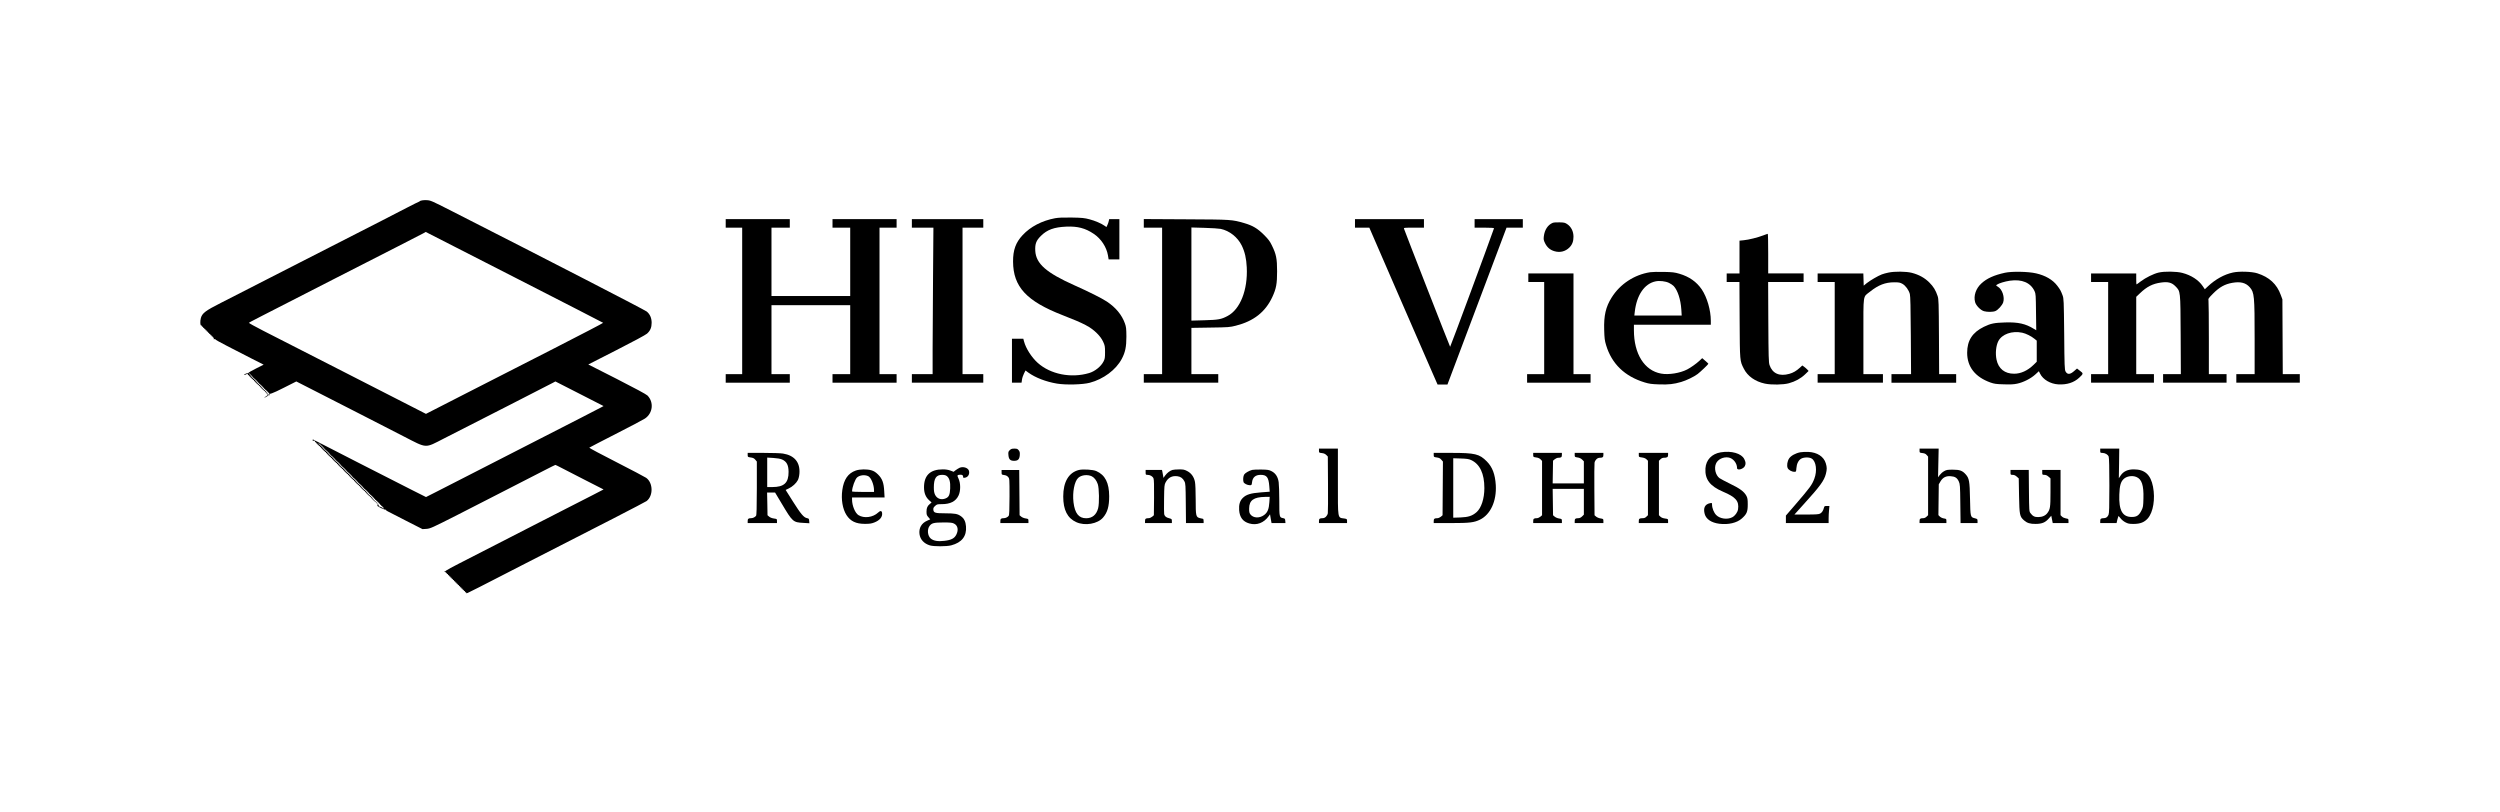 <?xml version="1.0" standalone="no"?>
<!DOCTYPE svg PUBLIC "-//W3C//DTD SVG 20010904//EN"
 "http://www.w3.org/TR/2001/REC-SVG-20010904/DTD/svg10.dtd">
<svg version="1.0" xmlns="http://www.w3.org/2000/svg"
 width="4096pt" height="1331pt" viewBox="0 0 4096 1331"
 preserveAspectRatio="xMidYMid meet">
<g transform="translate(0,1331) scale(0.1,-0.1)"
fill="#000000" stroke="none">
<path d="M6879 10012 c-25 -10 -120 -57 -210 -104 -90 -47 -279 -144 -419
-216 -140 -71 -741 -378 -1335 -682 -594 -304 -1179 -602 -1299 -664 -247
-125 -303 -167 -325 -246 -15 -55 -11 -126 6 -123 7 2 12 -3 10 -10 -1 -6 4
-11 10 -10 7 2 12 -3 10 -10 -1 -6 4 -11 10 -10 7 2 12 -3 10 -10 -1 -6 4 -11
10 -10 7 2 12 -3 10 -10 -1 -6 4 -11 10 -10 7 2 12 -3 10 -10 -1 -6 4 -11 10
-10 7 2 12 -3 10 -10 -1 -6 4 -11 10 -10 7 2 12 -3 10 -10 -1 -6 4 -11 10 -10
7 2 12 -3 10 -10 -1 -6 4 -11 10 -10 7 2 12 -3 10 -10 -1 -6 4 -11 10 -10 7 2
12 -3 10 -10 -1 -6 3 -11 10 -10 8 2 10 -4 6 -14 -5 -13 -2 -15 11 -10 9 4 15
3 12 -1 -3 -5 84 -54 192 -109 108 -56 288 -148 399 -205 l203 -103 -125 -63
c-69 -34 -125 -67 -125 -73 0 -5 -4 -8 -9 -5 -10 7 -61 -16 -61 -27 0 -4 14
-1 30 8 28 14 34 13 31 -7 0 -5 5 -7 12 -5 6 1 11 -4 10 -10 -2 -7 3 -12 10
-10 6 1 11 -4 10 -10 -2 -7 3 -12 10 -10 6 1 11 -4 10 -10 -2 -7 3 -12 10 -10
6 1 11 -4 10 -10 -2 -7 3 -12 10 -10 6 1 11 -4 10 -10 -2 -7 3 -12 10 -10 6 1
11 -4 10 -10 -2 -7 3 -12 10 -10 6 1 11 -4 10 -10 -2 -7 3 -12 10 -10 6 1 11
-4 10 -10 -2 -7 3 -12 10 -10 6 1 11 -4 10 -10 -2 -7 3 -12 10 -10 6 1 11 -4
10 -10 -2 -7 3 -12 10 -10 6 1 11 -4 10 -10 -2 -7 3 -12 10 -10 6 1 11 -4 10
-10 -2 -7 3 -12 10 -10 6 1 11 -4 10 -10 -2 -7 3 -12 10 -10 6 1 11 -4 10 -10
-2 -7 3 -12 10 -10 6 1 11 -4 10 -10 -2 -7 2 -12 8 -10 6 1 13 -6 14 -15 2
-10 0 -18 -3 -18 -4 0 -18 -10 -32 -21 l-25 -20 32 15 c17 9 35 20 38 26 4 6
10 8 15 5 5 -3 11 -1 15 4 3 6 -4 8 -16 6 -12 -2 -19 -1 -15 2 4 4 -68 82
-160 174 -103 103 -162 169 -155 173 7 5 10 2 9 -6 -2 -7 3 -12 9 -11 7 2 12
-3 10 -10 -1 -6 4 -11 10 -10 7 2 12 -3 10 -10 -1 -6 4 -11 10 -10 7 2 12 -3
10 -10 -1 -6 4 -11 10 -10 7 2 12 -3 10 -10 -1 -6 4 -11 10 -10 7 2 12 -3 10
-10 -1 -6 4 -11 10 -10 7 2 12 -3 10 -10 -1 -6 4 -11 10 -10 7 2 12 -3 10 -10
-1 -6 4 -11 10 -10 7 2 12 -3 10 -10 -1 -6 4 -11 10 -10 7 2 12 -3 10 -10 -1
-6 4 -11 10 -10 7 2 12 -3 10 -10 -1 -6 4 -11 10 -10 7 2 12 -3 10 -10 -1 -6
4 -11 10 -10 7 2 12 -3 10 -10 -1 -6 4 -11 10 -10 7 2 12 -3 10 -10 -1 -6 4
-11 10 -10 7 2 12 -3 10 -10 -1 -6 4 -11 10 -10 7 2 12 -3 10 -10 -1 -6 4 -11
10 -10 7 2 12 -2 10 -8 -6 -31 56 -9 243 86 l206 104 339 -173 c187 -95 516
-263 730 -373 215 -110 525 -269 690 -354 392 -201 340 -198 663 -33 566 288
1741 888 1780 910 l43 23 394 -201 395 -202 -38 -21 c-20 -11 -167 -88 -327
-169 -550 -281 -1661 -849 -1940 -993 -154 -79 -353 -180 -442 -226 l-162 -82
-223 112 c-369 187 -1457 742 -1545 789 -33 18 -64 30 -67 27 -3 -4 -6 -1 -6
5 0 7 -4 12 -8 12 -5 0 -9 -6 -9 -14 0 -7 10 -13 21 -12 12 1 20 -4 19 -11 -2
-7 3 -12 10 -10 6 1 11 -4 10 -10 -2 -7 3 -12 10 -10 6 1 11 -4 10 -10 -2 -7
3 -12 10 -10 6 1 11 -4 10 -10 -2 -7 3 -12 10 -10 6 1 11 -4 10 -10 -2 -7 3
-12 10 -10 6 1 11 -4 10 -10 -2 -7 3 -12 10 -10 6 1 11 -4 10 -10 -2 -7 3 -12
10 -10 6 1 11 -4 10 -10 -2 -7 3 -12 10 -10 6 1 11 -4 10 -10 -2 -7 3 -12 10
-10 6 1 11 -4 10 -10 -2 -7 3 -12 10 -10 6 1 11 -4 10 -10 -2 -7 3 -12 10 -10
6 1 11 -4 10 -10 -2 -7 3 -12 10 -10 6 1 11 -4 10 -10 -2 -7 3 -12 10 -10 6 1
11 -4 10 -10 -2 -7 3 -12 10 -10 6 1 11 -4 10 -10 -2 -7 3 -12 10 -10 6 1 11
-4 10 -10 -2 -7 3 -12 10 -10 6 1 11 -4 10 -10 -2 -7 3 -12 10 -10 6 1 11 -4
10 -10 -2 -7 3 -12 10 -10 6 1 11 -4 10 -10 -2 -7 3 -12 10 -10 6 1 11 -4 10
-10 -2 -7 3 -12 10 -10 6 1 11 -4 10 -10 -2 -7 3 -12 10 -10 6 1 11 -4 10 -10
-2 -7 3 -12 10 -10 6 1 11 -4 10 -10 -2 -7 3 -12 10 -10 6 1 11 -4 10 -10 -2
-7 3 -12 10 -10 6 1 11 -4 10 -10 -2 -7 3 -12 10 -10 6 1 11 -4 10 -10 -2 -7
3 -12 10 -10 6 1 11 -4 10 -10 -2 -7 3 -12 10 -10 6 1 11 -4 10 -10 -2 -7 3
-12 10 -10 6 1 11 -4 10 -10 -2 -7 3 -12 10 -10 6 1 11 -4 10 -10 -2 -7 3 -12
10 -10 6 1 11 -4 10 -10 -2 -7 3 -12 10 -10 6 1 11 -4 10 -10 -2 -7 3 -12 10
-10 6 1 11 -4 10 -10 -2 -7 3 -12 10 -10 6 1 11 -4 10 -10 -2 -7 3 -12 10 -10
6 1 11 -4 10 -10 -2 -7 3 -12 10 -10 6 1 11 -4 10 -10 -2 -7 3 -12 10 -10 6 1
11 -4 10 -10 -2 -7 3 -12 10 -10 6 1 11 -4 10 -10 -2 -7 3 -12 10 -10 6 1 11
-4 10 -10 -2 -7 3 -12 10 -10 6 1 11 -4 10 -10 -2 -7 3 -12 10 -10 6 1 11 -4
10 -10 -2 -7 3 -12 10 -10 6 1 11 -4 10 -10 -2 -7 3 -12 10 -10 6 1 11 -4 10
-10 -2 -7 3 -12 10 -10 6 1 11 -4 10 -10 -2 -7 3 -12 10 -10 6 1 11 -4 10 -10
-2 -7 3 -12 10 -10 6 1 11 -4 10 -10 -2 -7 3 -12 10 -10 6 1 11 -4 10 -10 -2
-7 3 -12 10 -10 6 1 11 -4 10 -10 -2 -7 3 -12 10 -10 6 1 11 -4 10 -10 -2 -7
3 -12 10 -10 6 1 11 -4 10 -10 -2 -7 3 -12 10 -10 6 1 11 -4 10 -10 -2 -7 3
-12 10 -10 6 1 11 -4 10 -10 -2 -7 0 -12 5 -10 4 1 7 -2 7 -8 0 -5 -4 -9 -8
-7 -5 1 -6 -2 -3 -7 11 -17 127 -72 139 -65 7 4 9 4 5 -1 -9 -9 -26 0 322
-177 l275 -140 66 4 c62 5 90 17 515 233 247 125 463 235 479 245 17 10 197
102 400 205 204 104 446 228 540 277 93 48 173 88 177 88 5 0 45 -20 91 -44
45 -24 221 -114 391 -201 l308 -157 -183 -95 c-101 -52 -330 -169 -509 -260
-179 -91 -383 -196 -455 -233 -71 -37 -242 -125 -380 -195 -291 -149 -584
-299 -845 -433 -102 -52 -193 -102 -204 -111 -10 -9 -20 -14 -23 -13 -3 2 -7
1 -10 -2 -4 -3 1 -6 11 -6 9 0 14 -5 11 -10 -4 -6 -1 -9 7 -8 7 2 12 -3 11 -9
-2 -7 3 -12 10 -10 6 1 11 -4 10 -10 -2 -7 3 -12 10 -10 6 1 11 -4 10 -10 -2
-7 3 -12 10 -10 6 1 11 -4 10 -10 -2 -7 3 -12 10 -10 6 1 11 -4 10 -10 -2 -7
3 -12 10 -10 6 1 11 -4 10 -10 -2 -7 3 -12 10 -10 6 1 11 -4 10 -10 -2 -7 3
-12 10 -10 6 1 11 -4 10 -10 -2 -7 3 -12 10 -10 6 1 11 -4 10 -10 -2 -7 3 -12
10 -10 6 1 11 -4 10 -10 -2 -7 3 -12 10 -10 6 1 11 -4 10 -10 -2 -7 3 -12 10
-10 6 1 11 -4 10 -10 -2 -7 3 -12 10 -10 6 1 11 -4 10 -10 -2 -7 3 -12 10 -10
6 1 11 -4 10 -10 -2 -7 3 -12 10 -10 6 1 11 -4 10 -10 -2 -7 3 -12 10 -10 6 1
11 -4 10 -10 -2 -7 3 -12 10 -10 6 1 11 -3 10 -10 -2 -9 4 -9 25 0 33 15 311
155 487 247 72 37 254 130 405 208 1248 636 2010 1029 2037 1049 112 86 108
299 -7 381 -21 15 -240 130 -488 257 -248 126 -448 233 -444 237 4 4 198 104
432 224 234 119 450 233 480 253 130 87 150 268 41 378 -21 20 -202 118 -500
270 l-469 238 461 235 c271 138 478 249 501 270 53 47 76 100 76 178 0 77 -27
140 -80 184 -30 26 -1604 837 -3192 1645 -338 172 -350 177 -415 180 -48 2
-81 -2 -114 -15z m1546 -1243 c798 -408 1453 -744 1457 -748 4 -3 -359 -192
-805 -420 -447 -228 -1101 -562 -1455 -743 l-643 -329 -297 152 c-596 304
-742 379 -984 503 -649 331 -836 426 -1385 707 -133 68 -239 127 -235 130 10
10 75 43 1422 732 349 178 806 411 1015 518 209 106 398 203 420 216 22 12 40
23 40 23 1 0 653 -333 1450 -741z m-3181 -2732 c4 5 6 1 4 -7 -1 -8 3 -14 10
-12 6 1 11 -4 10 -10 -2 -7 3 -12 10 -10 6 1 11 -4 10 -10 -2 -7 3 -12 10 -10
6 1 11 -4 10 -10 -2 -7 3 -12 10 -10 6 1 11 -4 10 -10 -2 -7 3 -12 10 -10 6 1
11 -4 10 -10 -2 -7 3 -12 10 -10 6 1 11 -4 10 -10 -2 -7 3 -12 10 -10 6 1 11
-4 10 -10 -2 -7 3 -12 10 -10 6 1 11 -4 10 -10 -2 -7 3 -12 9 -11 7 2 12 -3
10 -10 -1 -6 4 -11 11 -10 6 2 11 -3 10 -10 -2 -6 3 -11 9 -10 7 2 12 -3 10
-10 -1 -6 4 -11 11 -9 6 1 11 -4 10 -10 -2 -7 3 -12 10 -10 6 1 11 -4 10 -10
-2 -7 3 -12 10 -10 6 1 11 -4 10 -10 -2 -7 3 -12 10 -10 6 1 11 -4 10 -10 -2
-7 3 -12 10 -10 6 1 11 -4 10 -10 -2 -7 3 -12 10 -10 6 1 11 -4 10 -10 -2 -7
3 -12 10 -10 6 1 11 -4 10 -10 -2 -7 3 -12 10 -10 6 1 11 -4 10 -10 -2 -7 3
-12 10 -10 6 1 11 -4 10 -10 -2 -7 3 -12 10 -10 6 1 11 -4 10 -10 -2 -7 3 -12
10 -10 6 1 11 -4 10 -10 -2 -7 3 -12 10 -10 6 1 11 -4 10 -10 -2 -7 3 -12 10
-10 6 1 11 -4 10 -10 -2 -7 3 -12 10 -10 6 1 11 -4 10 -10 -2 -7 3 -12 10 -10
6 1 11 -4 10 -10 -2 -7 3 -12 9 -11 7 2 12 -3 10 -10 -1 -6 4 -11 10 -10 7 2
12 -3 10 -10 -1 -6 4 -11 10 -10 7 2 12 -3 10 -10 -1 -6 4 -11 10 -10 7 2 12
-3 10 -10 -1 -6 4 -11 10 -10 7 2 12 -3 10 -10 -1 -6 4 -11 10 -10 7 2 12 -3
10 -10 -1 -6 4 -11 10 -10 7 2 12 -3 10 -10 -1 -6 4 -11 10 -10 7 2 12 -3 10
-10 -1 -6 4 -11 10 -10 7 2 12 -3 10 -10 -1 -6 4 -11 10 -10 7 2 12 -3 10 -10
-1 -6 4 -11 10 -10 7 2 12 -3 10 -10 -1 -6 4 -11 10 -10 7 2 12 -3 10 -10 -1
-6 4 -11 10 -10 7 2 12 -3 10 -10 -1 -6 4 -11 10 -10 7 2 12 -3 10 -10 -1 -6
4 -11 10 -10 7 2 12 -3 10 -10 -1 -6 4 -11 10 -10 7 2 12 -3 10 -10 -1 -6 4
-11 10 -10 7 2 12 -3 10 -10 -1 -6 4 -11 10 -10 7 2 12 -3 10 -10 -1 -6 4 -11
10 -10 7 2 12 -3 10 -10 -1 -6 4 -11 10 -10 7 2 12 -3 10 -10 -1 -6 4 -11 10
-10 7 2 12 -3 10 -10 -1 -6 4 -11 10 -10 7 2 12 -3 10 -10 -1 -6 4 -11 10 -10
7 2 12 -3 10 -10 -1 -6 4 -11 10 -10 7 2 12 -3 10 -10 -1 -6 4 -11 10 -10 7 2
12 -3 10 -10 -1 -6 3 -11 9 -10 6 1 11 -5 11 -13 0 -12 -2 -12 -16 0 -9 8 -19
15 -23 16 -4 0 -18 4 -30 9 -16 6 -18 10 -9 16 9 5 -144 166 -505 528 -286
287 -507 511 -493 499 14 -12 29 -19 33 -15z"/>
<path d="M17288 9735 c-217 -41 -404 -138 -533 -277 -113 -121 -158 -244 -157
-434 2 -413 220 -648 812 -878 357 -139 457 -192 563 -297 47 -47 77 -88 100
-136 29 -63 32 -76 32 -173 0 -92 -3 -111 -25 -153 -41 -81 -141 -161 -235
-189 -297 -88 -633 -21 -843 167 -100 90 -194 236 -224 350 l-12 45 -93 0 -93
0 0 -360 0 -360 79 0 78 0 7 48 c3 27 18 72 32 100 l26 52 46 -34 c116 -84
290 -151 470 -181 143 -24 422 -17 537 14 224 59 429 212 524 391 57 107 76
197 76 365 -1 130 -4 159 -24 215 -50 141 -149 261 -296 359 -87 57 -292 160
-530 266 -463 207 -631 354 -643 565 -6 113 14 168 92 245 103 102 215 143
416 152 186 8 312 -25 450 -118 120 -80 209 -215 233 -353 l11 -66 88 0 88 0
0 330 0 330 -84 0 -83 0 -7 -31 c-3 -17 -13 -46 -22 -65 l-16 -34 -27 19 c-56
40 -159 84 -250 108 -83 22 -122 26 -291 29 -142 2 -216 -1 -272 -11z"/>
<path d="M11890 9650 l0 -70 135 0 135 0 0 -1200 0 -1200 -135 0 -135 0 0 -70
0 -70 525 0 525 0 0 70 0 70 -150 0 -150 0 0 565 0 565 645 0 645 0 0 -565 0
-565 -145 0 -145 0 0 -70 0 -70 525 0 525 0 0 70 0 70 -140 0 -140 0 0 1200 0
1200 140 0 140 0 0 70 0 70 -525 0 -525 0 0 -70 0 -70 145 0 145 0 0 -560 0
-560 -645 0 -645 0 0 560 0 560 150 0 150 0 0 70 0 70 -525 0 -525 0 0 -70z"/>
<path d="M14940 9650 l0 -70 177 0 176 0 -6 -787 c-4 -434 -7 -974 -7 -1200
l0 -413 -170 0 -170 0 0 -70 0 -70 585 0 585 0 0 70 0 70 -170 0 -170 0 0
1200 0 1200 170 0 170 0 0 70 0 70 -585 0 -585 0 0 -70z"/>
<path d="M18740 9651 l0 -71 150 0 150 0 0 -1200 0 -1200 -150 0 -150 0 0 -70
0 -70 610 0 610 0 0 70 0 70 -220 0 -220 0 0 379 0 379 313 5 c296 4 317 6
415 31 293 74 484 225 598 470 64 139 78 217 78 421 0 209 -15 281 -86 425
-33 69 -58 101 -132 175 -104 103 -182 149 -318 189 -206 59 -204 59 -955 63
l-693 4 0 -70z m1260 -91 c145 -31 277 -136 344 -271 51 -104 76 -212 83 -360
18 -369 -107 -687 -314 -796 -104 -55 -149 -64 -380 -70 l-213 -6 0 763 0 763
213 -6 c116 -3 237 -11 267 -17z"/>
<path d="M22200 9650 l0 -70 118 0 117 0 444 -1023 c245 -562 496 -1140 559
-1284 l115 -263 81 0 81 0 484 1285 484 1285 134 0 133 0 0 70 0 70 -395 0
-395 0 0 -70 0 -70 161 0 c98 0 159 -4 157 -10 -87 -252 -715 -1946 -719
-1942 -7 7 -747 1902 -756 1935 -5 16 7 17 161 17 l166 0 0 70 0 70 -565 0
-565 0 0 -70z"/>
<path d="M25440 9659 c-80 -33 -133 -114 -146 -221 -6 -50 -3 -64 20 -112 34
-69 84 -112 155 -132 89 -27 179 -4 243 60 47 46 68 101 68 177 0 86 -36 160
-99 204 -39 27 -51 30 -129 32 -48 2 -98 -2 -112 -8z"/>
<path d="M28891 9454 c-91 -35 -242 -73 -322 -80 l-69 -7 0 -268 0 -269 -105
0 -105 0 0 -70 0 -70 104 0 105 0 3 -622 c4 -686 3 -669 69 -799 61 -122 186
-210 344 -244 107 -23 303 -20 395 6 103 28 194 78 264 145 l58 56 -23 25
c-13 14 -37 34 -52 45 l-28 20 -39 -36 c-60 -54 -109 -83 -173 -101 -162 -46
-278 5 -325 144 -14 40 -17 135 -20 704 l-3 657 290 0 291 0 0 70 0 70 -290 0
-290 0 0 325 c0 179 -3 325 -7 324 -5 0 -37 -12 -72 -25z"/>
<path d="M27035 8850 c-260 -41 -492 -194 -630 -415 -97 -154 -129 -297 -122
-530 4 -136 8 -173 31 -249 92 -307 306 -513 633 -612 73 -22 113 -28 238 -32
158 -5 236 4 360 40 83 24 212 86 269 130 45 34 176 159 176 168 0 3 -23 25
-50 48 l-51 44 -47 -44 c-49 -46 -144 -113 -199 -141 -117 -61 -306 -91 -428
-68 -274 50 -445 323 -445 709 l0 92 630 0 630 0 0 64 c0 173 -62 386 -149
515 -86 125 -204 208 -366 256 -78 23 -112 27 -255 30 -91 2 -192 0 -225 -5z
m310 -175 c28 -13 62 -37 77 -52 65 -70 114 -219 125 -385 l6 -98 -388 0 -388
0 7 61 c31 274 158 461 340 499 64 14 164 3 221 -25z"/>
<path d="M30940 8844 c-36 -7 -85 -21 -109 -30 -62 -24 -188 -97 -246 -143
l-50 -41 -3 100 -3 100 -374 0 -375 0 0 -70 0 -70 140 0 140 0 0 -755 0 -755
-140 0 -140 0 0 -70 0 -70 535 0 535 0 0 70 0 70 -160 0 -160 0 0 620 c0 713
-11 637 109 732 136 109 251 153 396 153 77 0 96 -4 134 -25 53 -30 104 -101
122 -167 9 -35 13 -221 16 -680 l4 -633 -160 0 -161 0 0 -70 0 -70 530 0 530
0 0 70 0 70 -140 0 -139 0 -3 613 c-3 561 -5 617 -22 667 -32 95 -67 153 -135
221 -77 77 -169 128 -287 159 -93 24 -282 26 -384 4z"/>
<path d="M32848 8841 c-177 -39 -295 -92 -384 -174 -91 -82 -132 -204 -104
-307 15 -56 91 -134 147 -149 53 -15 147 -14 186 3 43 18 111 94 127 141 28
86 -15 215 -86 257 -34 20 -34 21 -15 35 34 23 126 51 211 64 197 28 339 -32
404 -171 20 -42 21 -66 24 -343 l4 -298 -39 23 c-135 84 -259 112 -471 105
-175 -5 -236 -17 -347 -71 -190 -93 -275 -225 -275 -426 0 -231 131 -397 381
-487 63 -22 95 -27 219 -30 107 -4 164 -1 219 11 101 21 223 83 296 149 l60
55 20 -40 c47 -97 170 -169 300 -176 139 -7 254 29 340 109 71 66 72 70 14
113 l-49 38 -41 -36 c-70 -64 -116 -68 -147 -12 -15 28 -18 89 -22 611 -6 560
-7 582 -27 637 -29 76 -39 94 -86 156 -74 98 -194 168 -347 203 -128 30 -396
35 -512 10z m284 -982 c61 -13 148 -56 201 -100 l37 -30 0 -173 0 -173 -50
-49 c-99 -96 -209 -147 -320 -147 -154 -1 -258 82 -289 231 -21 101 -9 227 29
302 60 116 224 174 392 139z"/>
<path d="M35366 8844 c-84 -20 -210 -83 -289 -142 -37 -29 -70 -52 -73 -52 -2
0 -4 41 -4 90 l0 90 -370 0 -370 0 0 -70 0 -70 140 0 140 0 0 -755 0 -755
-140 0 -140 0 0 -70 0 -70 515 0 515 0 0 70 0 70 -145 0 -145 0 0 633 0 634
63 60 c111 106 206 155 344 174 114 16 175 0 235 -61 84 -87 82 -63 86 -797
l3 -643 -145 0 -146 0 0 -70 0 -70 520 0 520 0 0 70 0 70 -145 0 -145 0 0 583
c0 320 -3 599 -6 619 -6 35 -3 39 77 120 103 104 192 153 312 174 135 24 221
2 287 -72 75 -86 80 -139 80 -851 l0 -573 -150 0 -150 0 0 -70 0 -70 520 0
520 0 0 70 0 70 -140 0 -139 0 -3 613 -3 612 -27 73 c-64 177 -188 292 -383
354 -89 29 -298 36 -401 13 -143 -31 -287 -111 -410 -227 l-50 -47 -35 52
c-68 100 -188 178 -334 216 -95 25 -295 28 -389 5z"/>
<path d="M25040 8760 l0 -70 130 0 130 0 0 -755 0 -755 -140 0 -140 0 0 -70 0
-70 520 0 520 0 0 70 0 70 -140 0 -140 0 0 825 0 825 -370 0 -370 0 0 -70z"/>
<path d="M16543 5934 c-23 -23 -25 -31 -21 -81 6 -69 30 -93 93 -93 63 0 87
24 93 91 3 45 0 59 -18 82 -18 23 -29 27 -71 27 -40 0 -55 -5 -76 -26z"/>
<path d="M21610 5926 c0 -32 1 -34 46 -39 32 -3 55 -13 73 -31 l26 -26 3 -448
c2 -246 0 -462 -3 -481 -8 -44 -46 -81 -84 -81 -49 0 -61 -9 -61 -46 l0 -34
230 0 230 0 0 34 c0 32 -2 34 -46 41 -111 16 -104 -22 -104 610 l0 535 -155 0
-155 0 0 -34z"/>
<path d="M31450 5926 c0 -32 1 -34 47 -39 35 -4 53 -12 70 -32 l23 -26 0 -480
0 -480 -25 -24 c-15 -15 -36 -25 -54 -25 -49 0 -61 -9 -61 -46 l0 -34 220 0
220 0 0 35 c0 33 -2 35 -42 41 -24 4 -52 17 -66 31 l-23 23 3 253 3 252 28 48
c38 64 90 91 167 85 72 -5 106 -27 133 -86 20 -44 22 -67 25 -364 l4 -318 139
0 139 0 0 34 c0 32 -3 34 -45 45 -72 18 -72 21 -78 316 -5 289 -14 338 -69
401 -55 63 -99 79 -213 79 -88 0 -105 -3 -143 -25 -24 -13 -56 -42 -71 -62
l-28 -38 5 235 5 235 -157 0 -156 0 0 -34z"/>
<path d="M34410 5925 c0 -32 2 -35 31 -35 48 0 96 -27 108 -62 7 -20 11 -185
11 -475 0 -360 -3 -450 -14 -478 -16 -37 -42 -55 -80 -55 -44 0 -56 -10 -56
-46 l0 -34 134 0 134 0 12 53 c7 28 15 56 17 60 3 4 18 -10 34 -32 17 -24 51
-52 81 -68 46 -24 64 -27 138 -27 107 1 173 27 230 91 88 101 124 317 85 519
-38 197 -134 284 -316 284 -98 0 -169 -33 -214 -100 l-30 -45 4 242 3 243
-156 0 -156 0 0 -35z m593 -430 c88 -36 121 -138 115 -349 -3 -133 -5 -145
-33 -201 -40 -80 -78 -105 -158 -105 -154 0 -214 109 -204 369 5 142 22 205
69 251 48 48 142 64 211 35z"/>
<path d="M28192 5899 c-146 -24 -241 -124 -250 -263 -11 -179 72 -290 288
-382 210 -89 266 -154 246 -289 -8 -50 -49 -106 -95 -130 -81 -42 -201 -25
-262 36 -39 39 -69 114 -69 172 0 28 -2 29 -32 23 -85 -17 -115 -78 -88 -178
24 -85 109 -142 238 -159 150 -19 290 14 371 87 80 72 96 109 96 229 0 84 -4
107 -22 141 -37 69 -107 121 -263 196 -80 39 -160 82 -179 95 -62 48 -90 159
-57 236 29 70 118 115 204 102 76 -11 142 -92 142 -174 0 -45 105 -17 128 34
17 37 15 63 -9 112 -46 94 -209 142 -387 112z"/>
<path d="M29497 5900 c-77 -14 -154 -56 -184 -101 -30 -45 -41 -117 -24 -157
14 -32 66 -62 110 -62 28 0 29 2 33 58 5 74 34 131 78 157 46 26 135 27 174 1
72 -46 91 -199 42 -329 -39 -103 -67 -141 -318 -433 l-148 -171 0 -62 0 -61
350 0 350 0 0 73 c0 39 3 102 7 140 l6 67 -41 0 c-37 0 -42 -3 -48 -27 -12
-49 -34 -82 -64 -98 -23 -12 -69 -15 -225 -15 l-195 0 156 173 c264 291 330
381 359 492 19 75 19 108 -1 174 -33 111 -141 181 -288 187 -45 1 -103 -1
-129 -6z"/>
<path d="M12250 5856 c0 -33 1 -34 50 -41 38 -5 56 -14 75 -37 l25 -30 0 -436
c-1 -328 -4 -441 -13 -453 -17 -22 -51 -39 -81 -39 -44 0 -56 -10 -56 -46 l0
-34 240 0 240 0 0 34 c0 33 -1 34 -51 41 -30 4 -61 16 -77 30 l-27 23 -3 186
-4 186 66 0 65 0 112 -187 c175 -294 184 -301 351 -310 l99 -6 -3 39 c-3 35
-6 39 -37 45 -52 11 -100 67 -230 273 l-119 189 48 23 c62 28 126 87 152 138
13 26 23 68 26 112 12 180 -82 293 -269 323 -35 6 -180 11 -321 11 l-258 0 0
-34z m563 -74 c76 -34 106 -91 107 -203 1 -180 -73 -249 -267 -249 l-83 0 0
242 0 241 100 -6 c65 -4 115 -13 143 -25z"/>
<path d="M23490 5856 c0 -33 1 -34 50 -41 38 -5 56 -14 75 -37 l26 -30 -3
-440 -3 -440 -28 -24 c-16 -13 -41 -24 -57 -24 -48 0 -60 -9 -60 -46 l0 -34
283 0 c308 0 378 9 475 56 173 85 274 305 259 566 -11 177 -55 295 -147 388
-122 123 -191 140 -582 140 l-288 0 0 -34z m612 -83 c144 -66 218 -222 218
-460 0 -173 -50 -326 -129 -395 -69 -60 -133 -81 -263 -86 l-118 -4 0 487 0
487 123 -4 c97 -3 131 -8 169 -25z"/>
<path d="M25120 5856 c0 -33 1 -34 49 -41 33 -4 56 -15 73 -32 l23 -25 0 -445
0 -445 -28 -24 c-16 -13 -41 -24 -57 -24 -48 0 -60 -9 -60 -46 l0 -34 235 0
235 0 0 34 c0 32 -2 34 -45 41 -25 3 -58 17 -73 30 l-27 23 -3 216 -3 216 255
0 256 0 0 -211 0 -211 -29 -29 c-20 -19 -40 -29 -59 -29 -50 0 -62 -9 -62 -46
l0 -34 235 0 235 0 0 34 c0 34 -2 35 -46 42 -25 3 -58 17 -72 29 l-27 23 -3
414 c-2 227 0 428 3 447 8 44 46 81 84 81 49 0 61 9 61 46 l0 34 -235 0 -235
0 0 -34 c0 -33 2 -34 47 -41 31 -4 55 -16 75 -35 l28 -28 0 -181 0 -181 -256
0 -255 0 3 186 3 186 28 24 c16 13 41 24 57 24 48 0 60 9 60 46 l0 34 -235 0
-235 0 0 -34z"/>
<path d="M26850 5856 c0 -33 1 -34 52 -41 34 -5 59 -15 75 -31 l23 -23 0 -446
0 -446 -25 -24 c-16 -17 -35 -25 -59 -25 -54 0 -66 -8 -66 -46 l0 -34 240 0
240 0 0 34 c0 33 -1 34 -52 41 -34 5 -59 15 -75 31 l-23 23 0 446 0 446 25 24
c14 15 36 25 52 25 58 0 73 10 73 46 l0 34 -240 0 -240 0 0 -34z"/>
<path d="M15722 5646 c-17 -9 -47 -26 -65 -40 l-33 -26 -52 20 c-34 13 -77 20
-124 20 -207 0 -309 -97 -309 -294 0 -93 27 -161 84 -212 l40 -37 -24 -20
c-44 -35 -59 -68 -59 -129 0 -50 4 -62 31 -92 l30 -35 -50 -22 c-93 -40 -139
-121 -126 -220 12 -88 74 -156 171 -185 65 -19 272 -19 349 1 174 46 255 150
242 311 -6 79 -32 131 -84 167 -55 39 -96 46 -258 47 -162 0 -188 8 -193 58
-3 26 3 39 28 62 30 28 38 30 109 30 142 0 232 46 277 144 34 73 34 199 -1
273 -26 56 -24 61 21 65 38 3 54 -8 54 -34 0 -18 4 -20 33 -14 49 10 76 58 63
111 -13 50 -95 77 -154 51z m-209 -136 c43 -34 60 -96 55 -202 -5 -106 -21
-142 -75 -164 -71 -30 -141 -6 -173 60 -15 32 -20 62 -20 120 0 148 38 206
134 206 38 0 61 -6 79 -20z m117 -778 c63 -31 78 -103 38 -182 -31 -61 -82
-88 -195 -101 -105 -13 -177 -1 -223 37 -54 46 -63 152 -18 210 36 45 71 53
223 54 114 0 147 -3 175 -18z"/>
<path d="M14022 5601 c-127 -44 -198 -146 -222 -322 -21 -153 5 -308 69 -408
65 -101 155 -144 301 -144 75 0 107 4 153 22 93 36 139 93 129 159 -6 36 -30
38 -65 4 -85 -80 -230 -99 -322 -42 -55 34 -105 156 -105 255 l0 35 266 0 267
0 -6 103 c-7 137 -32 205 -102 274 -39 38 -68 56 -106 67 -71 22 -191 20 -257
-3z m202 -92 c47 -22 95 -137 96 -231 l0 -28 -180 0 c-99 0 -180 4 -180 8 0
66 50 203 84 231 45 37 122 46 180 20z"/>
<path d="M17677 5610 c-167 -42 -257 -194 -257 -435 0 -220 69 -355 214 -420
143 -65 350 -29 439 76 72 84 100 182 100 349 -1 219 -66 348 -211 412 -53 24
-219 34 -285 18z m213 -105 c41 -21 76 -68 96 -127 23 -67 27 -313 6 -395 -28
-107 -96 -164 -197 -164 -121 0 -185 81 -207 262 -19 164 15 341 77 399 52 49
156 60 225 25z"/>
<path d="M19208 5610 c-40 -12 -86 -48 -118 -91 l-28 -39 -6 38 c-4 20 -9 49
-12 65 l-6 27 -134 0 -134 0 0 -40 c0 -38 2 -40 30 -40 44 0 85 -24 99 -58 8
-20 11 -111 9 -316 l-3 -288 -28 -24 c-16 -13 -41 -24 -57 -24 -48 0 -60 -9
-60 -46 l0 -34 220 0 220 0 0 34 c0 31 -3 34 -44 45 -50 12 -73 31 -82 66 -3
12 -4 126 -2 251 3 213 5 232 25 270 43 80 106 113 195 101 52 -7 88 -33 113
-83 19 -36 20 -62 23 -361 l3 -323 145 0 144 0 0 35 c0 21 -5 35 -12 35 -7 0
-30 5 -50 11 -64 17 -68 35 -68 302 0 138 -5 257 -12 292 -16 81 -60 143 -127
177 -46 24 -64 28 -135 27 -44 0 -93 -4 -108 -9z"/>
<path d="M20515 5611 c-50 -13 -114 -50 -130 -75 -17 -25 -22 -88 -11 -124 8
-24 63 -52 104 -52 28 0 30 3 35 46 9 83 56 124 142 124 99 0 130 -40 141
-185 l7 -91 -144 -11 c-169 -13 -242 -36 -298 -92 -47 -47 -65 -109 -59 -199
9 -118 61 -188 165 -218 123 -36 240 8 320 120 l21 30 12 -72 13 -72 114 0
114 0 -3 37 c-3 34 -6 38 -38 44 -59 12 -60 18 -60 283 0 133 -5 270 -10 305
-12 87 -51 147 -115 180 -44 23 -63 26 -170 28 -66 1 -133 -2 -150 -6z m282
-531 c-7 -112 -30 -168 -87 -209 -77 -56 -177 -50 -224 12 -17 23 -21 42 -20
96 1 135 74 187 263 190 l74 1 -6 -90z"/>
<path d="M16410 5571 c0 -38 1 -38 42 -44 29 -4 50 -14 65 -32 23 -26 23 -29
23 -323 -1 -218 -4 -301 -13 -313 -17 -22 -51 -39 -81 -39 -44 0 -56 -10 -56
-46 l0 -34 230 0 230 0 0 34 c0 34 -2 35 -46 42 -25 3 -58 17 -72 29 l-27 23
-3 371 -3 371 -144 0 -145 0 0 -39z"/>
<path d="M32940 5570 c0 -39 1 -40 35 -40 24 0 45 -9 67 -29 l33 -29 5 -284
c6 -318 11 -341 82 -404 50 -44 100 -59 190 -58 102 1 156 22 212 85 l44 49 6
-30 c3 -16 9 -43 12 -60 l6 -30 129 0 129 0 0 35 c0 33 -2 35 -42 41 -23 4
-52 17 -65 30 l-23 23 0 371 0 370 -150 0 -150 0 0 -40 c0 -39 1 -40 35 -40
24 0 44 -9 67 -29 l33 -29 0 -229 c0 -243 -5 -278 -51 -339 -31 -42 -84 -66
-151 -66 -59 -1 -89 15 -127 66 -20 26 -21 42 -24 367 l-3 339 -149 0 -150 0
0 -40z"/>
</g>
</svg>
